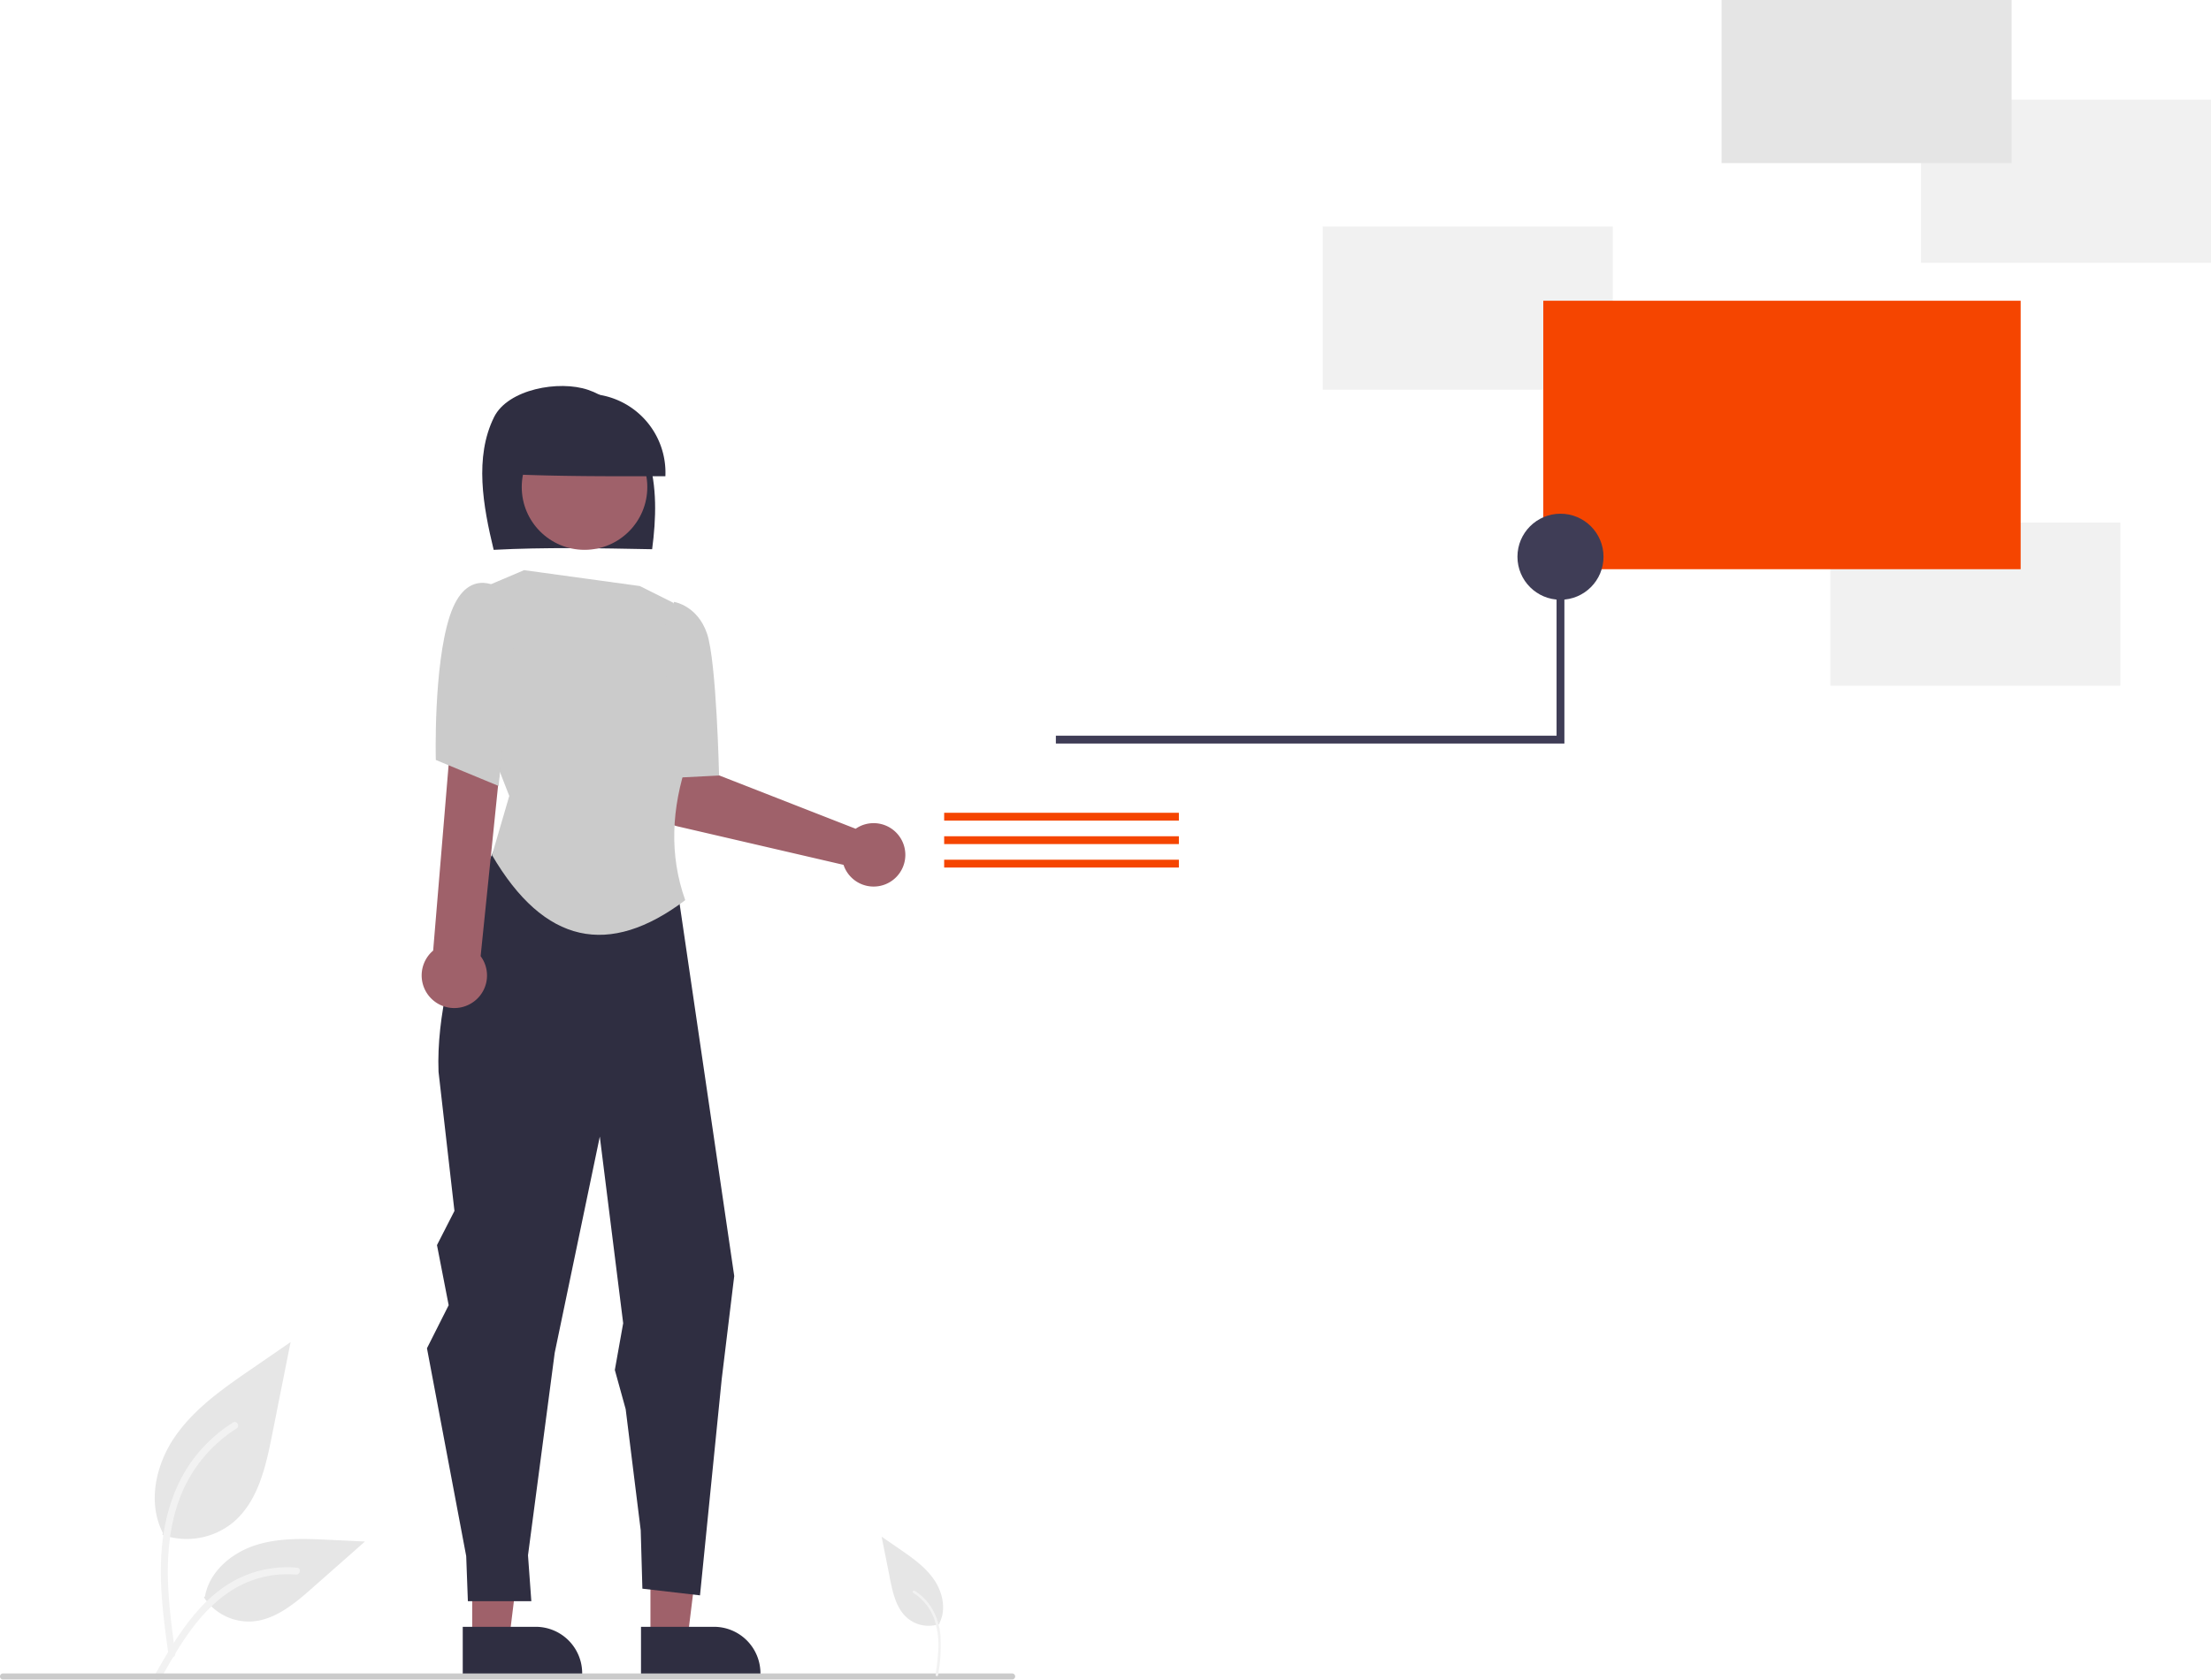 <svg xmlns="http://www.w3.org/2000/svg" data-name="Layer 1" width="731.799" height="556.201" viewBox="0 0 731.799 556.201" xmlns:xlink="http://www.w3.org/1999/xlink"><path id="fe64f6e9-4bc9-4ce0-8c86-aec21ef87072-581" data-name="Path 438" d="M287.871,680.012a24.215,24.215,0,0,0,23.383-4.119c8.19-6.874,10.758-18.196,12.847-28.682l6.18-31.017-12.938,8.908c-9.305,6.406-18.818,13.019-25.26,22.298s-9.252,21.947-4.078,31.988" transform="translate(-234.1 -171.9)" fill="#e6e6e6"/><path id="a765e893-01fd-4aa2-bcac-d55c1795a9aa-582" data-name="Path 439" d="M289.869,719.723c-1.628-11.864-3.304-23.881-2.159-35.872,1.015-10.649,4.264-21.049,10.878-29.579a49.206,49.206,0,0,1,12.625-11.44c1.262-.796,2.424,1.204,1.167,1.997a46.779,46.779,0,0,0-18.504,22.326c-4.029,10.246-4.675,21.416-3.982,32.3.419,6.582,1.311,13.121,2.206,19.653a1.198,1.198,0,0,1-.808,1.423,1.163,1.163,0,0,1-1.423-.808Z" transform="translate(-234.1 -171.9)" fill="#f2f2f2"/><path id="aa81d4a3-6213-409c-86b1-4f180b052463-583" data-name="Path 442" d="M301.59,700.687a17.825,17.825,0,0,0,15.531,8.019c7.864-.373,14.418-5.86,20.317-11.07l17.452-15.409-11.55-.553c-8.306-.398-16.827-.771-24.738,1.793s-15.208,8.726-16.654,16.915" transform="translate(-234.1 -171.9)" fill="#e6e6e6"/><path id="e3f50e46-e5fd-43fd-8e49-9a0885b42528-584" data-name="Path 443" d="M285.266,726.543c7.84-13.871,16.932-29.288,33.181-34.216a37.026,37.026,0,0,1,13.955-1.441c1.482.128,1.112,2.412-.367,2.285a34.398,34.398,0,0,0-22.272,5.892c-6.28,4.275-11.17,10.218-15.308,16.519-2.535,3.861-4.806,7.884-7.076,11.903C286.654,728.769,284.532,727.842,285.266,726.543Z" transform="translate(-234.1 -171.9)" fill="#f2f2f2"/><path d="M518.738,445.425a10.527,10.527,0,0,0-1.43.838l-46.19-18.055-1.831-11.908-18.333.414L452.148,438.11a8,8,0,0,0,6.18,7.348l54.962,12.75a10.497,10.497,0,1,0,5.449-12.783Z" transform="translate(-234.1 -171.9)" fill="#9f616a"/><polygon points="215.287 542.561 227.547 542.56 233.379 495.272 215.285 495.273 215.287 542.561" fill="#9f616a"/><path d="M446.26,710.457l24.144-.001h.001a15.387,15.387,0,0,1,15.386,15.386v.5l-39.531.001Z" transform="translate(-234.1 -171.9)" fill="#2f2e41"/><polygon points="156.287 542.561 168.547 542.56 174.379 495.272 156.285 495.273 156.287 542.561" fill="#9f616a"/><path d="M387.26,710.457l24.144-.001h.001a15.387,15.387,0,0,1,15.386,15.386v.5l-39.531.001Z" transform="translate(-234.1 -171.9)" fill="#2f2e41"/><path d="M397.496,353.926c-3.492-14.416-6.45-30.676.135-43.954,4.569-9.213,21.471-12.315,31.159-8.996s16.694,12.324,19.775,22.141,2.723,20.397,1.38,30.604C432.126,353.379,414.307,353.037,397.496,353.926Z" transform="translate(-234.1 -171.9)" fill="#2f2e41"/><circle cx="193.466" cy="161.244" r="20.779" fill="#9f616a"/><path d="M402.164,328.863a26.099,26.099,0,1,1,52.166.688C436.546,329.589,418.76,329.627,402.164,328.863Z" transform="translate(-234.1 -171.9)" fill="#2f2e41"/><path d="M410.321,430.582l-8.69,14.483s-23.799,44.636-22.384,81.634l5.267,46.084-5.78,11.309L382.603,603.99l-7.185,14.253,12.988,68.811.553,14.923H409.962l-1.105-15.199,8.843-67.036,14.923-71.574,7.738,61.785-2.763,15.476,3.593,12.988,4.974,40.071.553,19.344,19.068,2.211,7.185-71.574,4.145-34.15L454.9,442.9Z" transform="translate(-234.1 -171.9)" fill="#2f2e41"/><path d="M407.565,360.649l-12.938,5.495-7.266,30.072L402.661,435.397l-5.719,19.577c17.313,29.615,38.742,33.918,63.959,14.926-5.337-14.984-4.566-30.391.752-46.114,0,0,13.265-12.352,3.999-28.411l-8.839-23.992-10.944-5.472Z" transform="translate(-234.1 -171.9)" fill="#cbcbcb"/><path d="M454.263,376.613l2.937-5.454s7.746,1.165,10.909,10.489,3.986,46.992,3.986,46.992l-16.573.839Z" transform="translate(-234.1 -171.9)" fill="#cbcbcb"/><path d="M389.338,504.458a10.743,10.743,0,0,0,3.842-16.018l8.033-78.54H383.852l-6.384,76.69a10.801,10.801,0,0,0,11.87,17.868Z" transform="translate(-234.1 -171.9)" fill="#9f616a"/><path d="M405.2,375.027l-6.084-8.601s-10.699-7.253-16.153,9.44-4.615,47.621-4.615,47.621l20.769,8.601Z" transform="translate(-234.1 -171.9)" fill="#cbcbcb"/><rect x="437.799" y="75" width="96" height="54" fill="#f1f1f1"/><rect x="635.799" y="33" width="96" height="54" fill="#f1f1f1"/><rect x="605.799" y="173" width="96" height="54" fill="#f1f1f1"/><rect x="569.799" width="96" height="54" fill="#e5e5e5"/><rect x="510.799" y="99.562" width="158" height="88.875" fill="#f54500"/><polygon points="349.472 243.559 515.194 243.559 515.194 172.35 517.784 172.35 517.784 246.149 349.472 246.149 349.472 243.559" fill="#3f3d56"/><circle cx="516.489" cy="184.307" r="14.242" fill="#3f3d56"/><rect x="312.501" y="269.075" width="77.683" height="2.589" fill="#f54500"/><rect x="312.501" y="276.843" width="77.683" height="2.589" fill="#f54500"/><rect x="312.501" y="284.612" width="77.683" height="2.589" fill="#f54500"/><path d="M569.1,727.9h-334a1,1,0,0,1,0-2h334a1,1,0,1,1,0,2Z" transform="translate(-234.1 -171.9)" fill="#cbcbcb"/><path id="b85f007b-e7b6-4e13-b6fb-f155293c702e-585" data-name="Path 461" d="M545.094,709.504A10.96,10.96,0,0,1,534.511,707.64c-3.707-3.111-4.87-8.237-5.815-12.983l-2.797-14.038,5.856,4.032c4.211,2.9,8.517,5.892,11.433,10.092s4.189,9.934,1.846,14.478" transform="translate(-234.1 -171.9)" fill="#e6e6e6"/><path id="bf0c6bb3-9f06-4268-ab5b-3bc4101d86d1-586" data-name="Path 462" d="M544.594,726.501a56.667,56.667,0,0,0,.787-13.053,20.529,20.529,0,0,0-3.959-10.764,17.905,17.905,0,0,0-4.594-4.163c-.46-.289-.882.438-.425.727a17.022,17.022,0,0,1,6.733,8.124,27.253,27.253,0,0,1,1.447,11.754c-.153,2.395-.476,4.774-.803,7.151a.434.434,0,0,0,.294.518.423.423,0,0,0,.518-.294Z" transform="translate(-234.1 -171.9)" fill="#f2f2f2"/></svg>